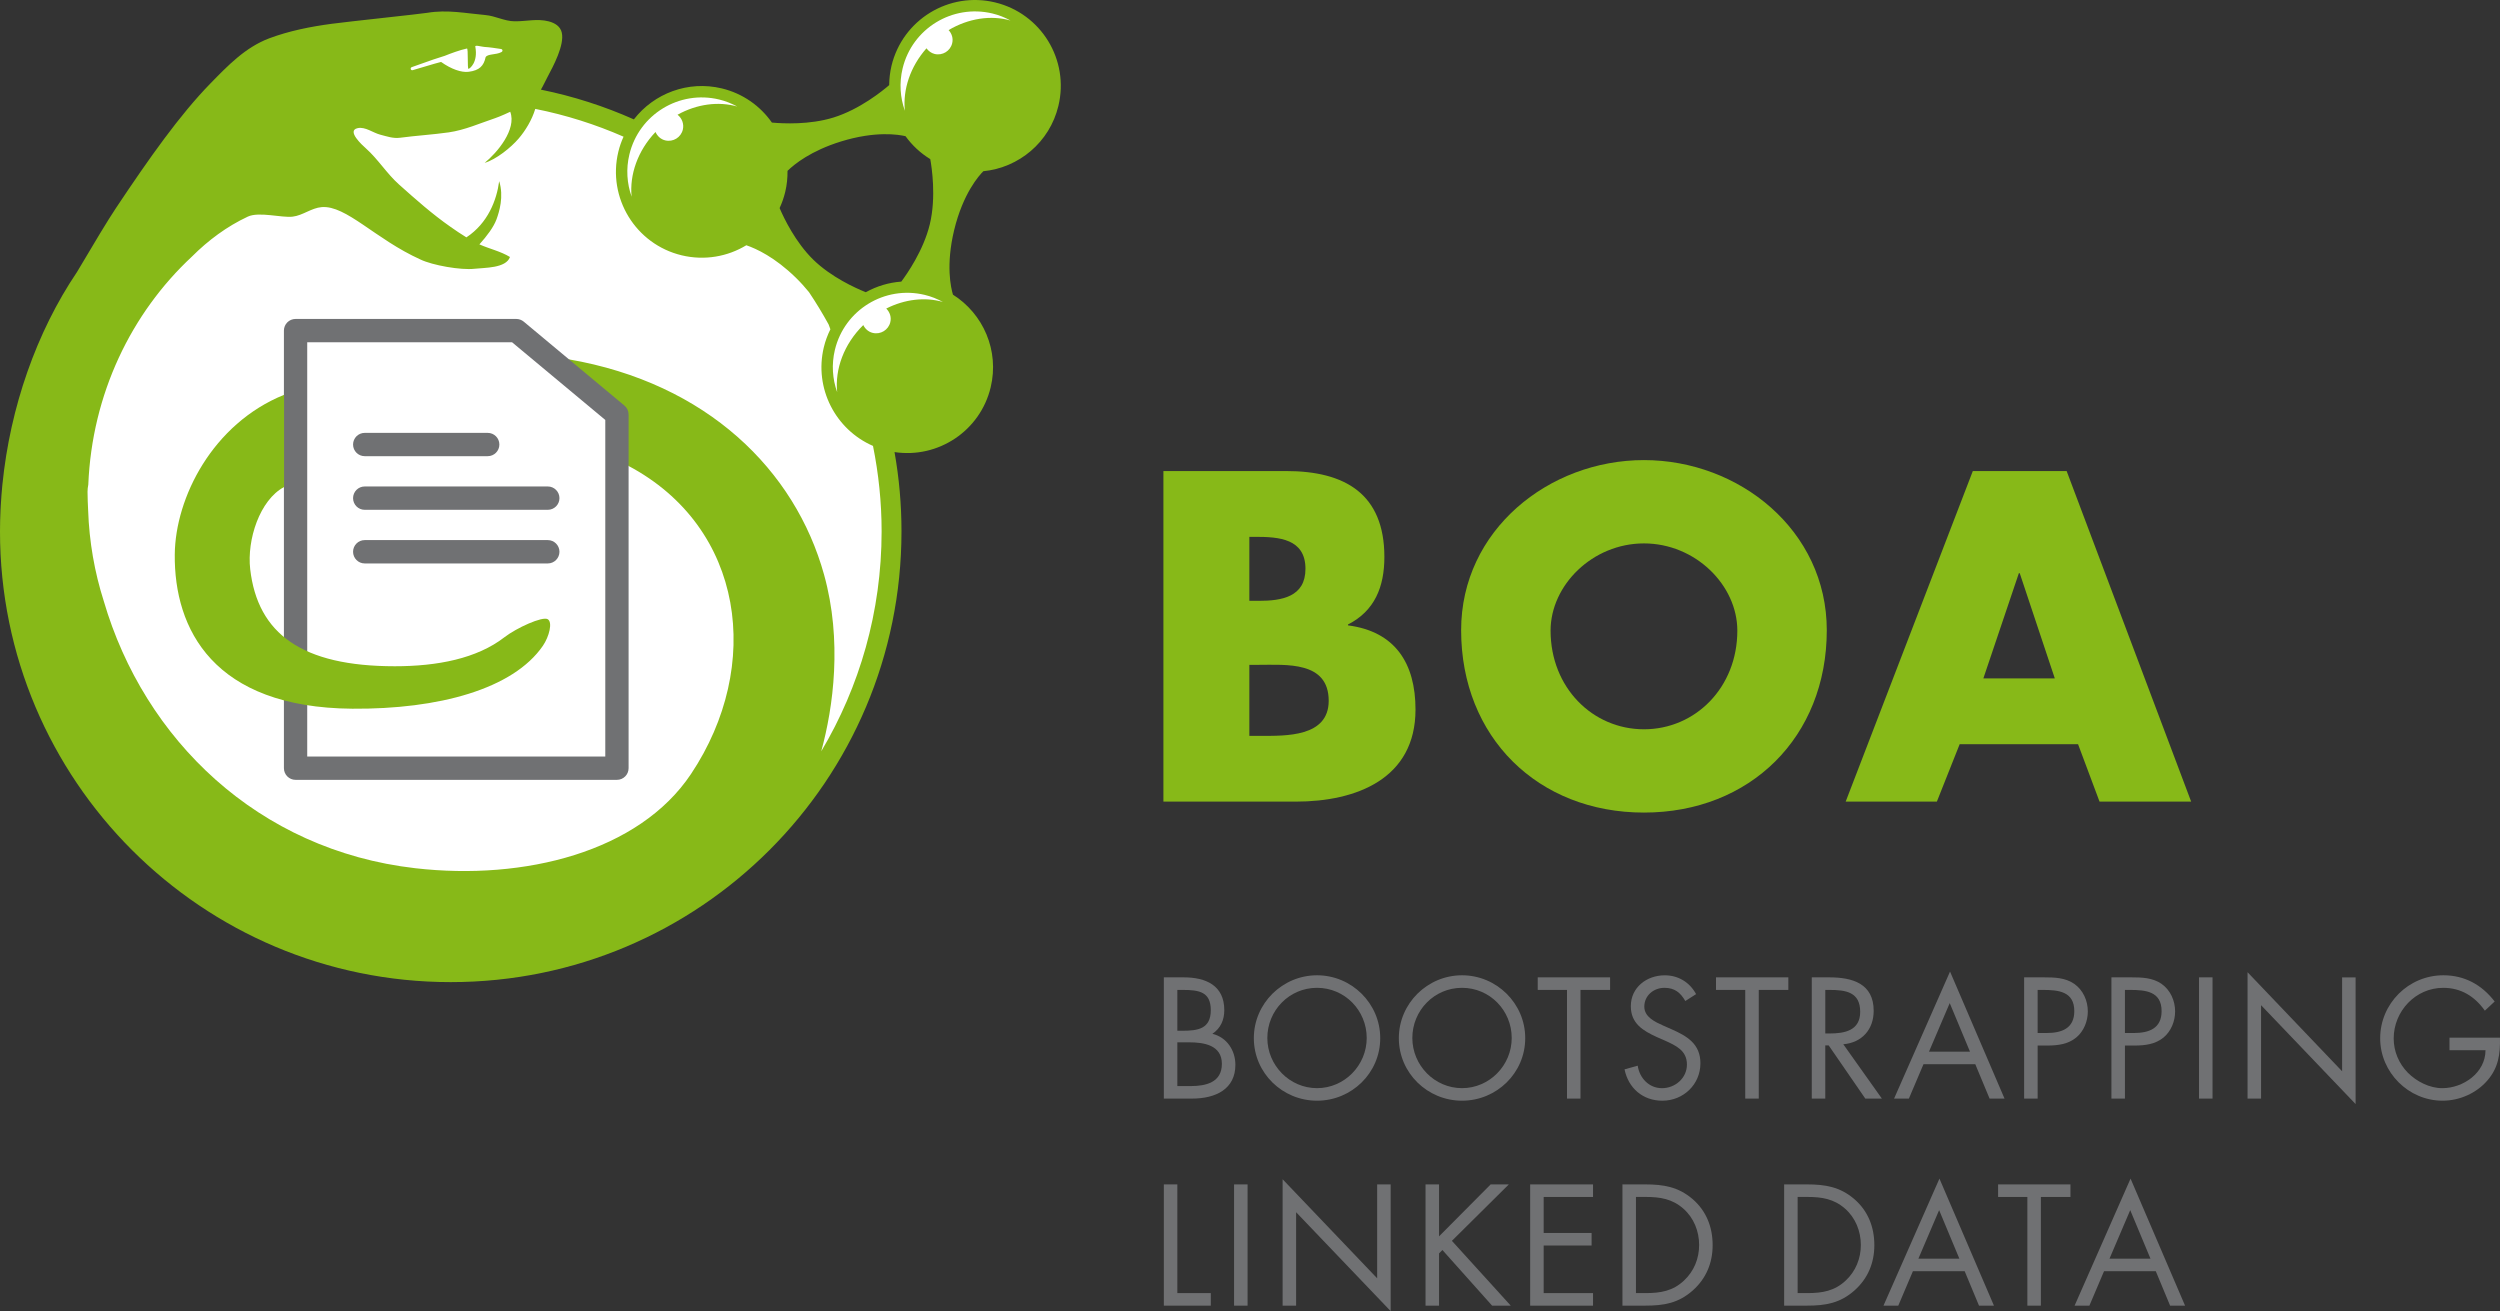 <?xml version="1.0" encoding="UTF-8" standalone="no"?>
<!-- Generator: Adobe Illustrator 15.0.0, SVG Export Plug-In . SVG Version: 6.00 Build 0)  -->

<svg
   xmlns:dc="http://purl.org/dc/elements/1.1/"
   xmlns:cc="http://creativecommons.org/ns#"
   xmlns:rdf="http://www.w3.org/1999/02/22-rdf-syntax-ns#"
   xmlns:svg="http://www.w3.org/2000/svg"
   xmlns="http://www.w3.org/2000/svg"
   xmlns:sodipodi="http://sodipodi.sourceforge.net/DTD/sodipodi-0.dtd"
   xmlns:inkscape="http://www.inkscape.org/namespaces/inkscape"
   version="1.1"
   id="Ebene_1"
   x="0px"
   y="0px"
   width="184.81"
   height="96.923"
   viewBox="0 0 184.81 96.923"
   enable-background="new 0 0 595.275 841.89"
   xml:space="preserve"
   inkscape:version="0.48.2 r9819"
   sodipodi:docname="boa_logo.svg"><rect x="0" y="0" width="184.81" height="96.923" fill="#333333" stroke="none"/><defs
   id="defs3237" /><sodipodi:namedview
   pagecolor="#ffffff"
   bordercolor="#666666"
   borderopacity="1"
   objecttolerance="10"
   gridtolerance="10"
   guidetolerance="10"
   inkscape:pageopacity="0"
   inkscape:pageshadow="2"
   inkscape:window-width="1600"
   inkscape:window-height="846"
   id="namedview3235"
   showgrid="false"
   fit-margin-top="0"
   fit-margin-left="0"
   fit-margin-right="0"
   fit-margin-bottom="0"
   inkscape:zoom="1.1212866"
   inkscape:cx="-63.106573"
   inkscape:cy="50.309806"
   inkscape:window-x="0"
   inkscape:window-y="24"
   inkscape:window-maximized="1"
   inkscape:current-layer="Ebene_1" />
<g
   id="rdf_triple"
   transform="translate(-212.506,-216.458)">
</g>
<circle
   cx="245.941"
   cy="255.662"
   r="32.402"
   id="circle3143"
   sodipodi:cx="245.94099"
   sodipodi:cy="255.662"
   sodipodi:rx="32.402"
   sodipodi:ry="32.402"
   style="fill:#ffffff"
   transform="translate(-212.506,-216.458)" />
<g
   id="g3145"
   transform="translate(-212.506,-216.458)">
	<g
   id="g3147">
		<g
   id="g3149">
			<g
   id="g3151">
				<path
   d="M 298.51,275.717 V 251.28 h 9.075 c 4.343,0 7.26,1.685 7.26,6.352 0,2.204 -0.714,3.986 -2.69,4.991 v 0.065 c 3.5,0.453 4.991,2.819 4.991,6.223 0,5.12 -4.375,6.806 -8.848,6.806 h -9.788 z m 6.352,-14.843 h 0.713 c 1.686,0 3.436,-0.292 3.436,-2.366 0,-2.235 -1.978,-2.365 -3.695,-2.365 h -0.453 v 4.731 z m 0,9.982 h 0.81 c 1.88,0 5.057,0.097 5.057,-2.593 0,-2.949 -3.144,-2.657 -5.218,-2.657 h -0.648 v 5.25 z"
   id="path3153"
   inkscape:connector-curvature="0"
   style="fill:#87b918" />
				<path
   d="m 347.549,263.045 c 0,7.907 -5.672,13.482 -13.515,13.482 -7.843,0 -13.515,-5.575 -13.515,-13.482 0,-7.39 6.481,-12.575 13.515,-12.575 7.034,0 13.515,5.186 13.515,12.575 z m -20.418,0.033 c 0,4.213 3.111,7.292 6.903,7.292 3.792,0 6.903,-3.079 6.903,-7.292 0,-3.371 -3.111,-6.449 -6.903,-6.449 -3.792,0 -6.903,3.078 -6.903,6.449 z"
   id="path3155"
   inkscape:connector-curvature="0"
   style="fill:#87b918" />
				<path
   d="m 357.373,271.471 -1.686,4.246 h -6.741 l 9.399,-24.437 h 6.936 l 9.204,24.437 h -6.773 l -1.588,-4.246 h -8.751 z m 4.44,-12.639 h -0.065 l -2.625,7.778 h 5.283 l -2.593,-7.778 z"
   id="path3157"
   inkscape:connector-curvature="0"
   style="fill:#87b918" />
			</g>
		</g>
	</g>
</g>
<g
   id="g3159"
   transform="translate(-212.506,-216.458)">
	<g
   id="g3161">
		<path
   d="m 298.541,288.708 h 1.474 c 1.629,0 2.996,0.595 2.996,2.425 0,0.726 -0.273,1.344 -0.88,1.748 1.069,0.262 1.7,1.224 1.7,2.294 0,1.783 -1.438,2.496 -3.21,2.496 h -2.08 v -8.963 z m 0.999,3.947 h 0.38 c 1.129,0 2.092,-0.13 2.092,-1.521 0,-1.354 -0.855,-1.497 -2.08,-1.497 h -0.392 v 3.018 z m 0,4.09 h 0.998 c 1.117,0 2.294,-0.273 2.294,-1.641 0,-1.391 -1.331,-1.593 -2.425,-1.593 h -0.867 v 3.234 z"
   id="path3163"
   inkscape:connector-curvature="0"
   style="fill:#707173" />
		<path
   d="m 314.538,293.202 c 0,2.58 -2.116,4.624 -4.672,4.624 -2.556,0 -4.671,-2.044 -4.671,-4.624 0,-2.567 2.115,-4.647 4.671,-4.647 2.556,0 4.672,2.079 4.672,4.647 z m -8.345,-0.012 c 0,2.021 1.641,3.709 3.673,3.709 2.032,0 3.673,-1.688 3.673,-3.709 0,-2.032 -1.616,-3.708 -3.673,-3.708 -2.057,0 -3.673,1.676 -3.673,3.708 z"
   id="path3165"
   inkscape:connector-curvature="0"
   style="fill:#707173" />
		<path
   d="m 325.257,293.202 c 0,2.58 -2.116,4.624 -4.672,4.624 -2.556,0 -4.671,-2.044 -4.671,-4.624 0,-2.567 2.115,-4.647 4.671,-4.647 2.556,0 4.672,2.079 4.672,4.647 z m -8.345,-0.012 c 0,2.021 1.641,3.709 3.673,3.709 2.032,0 3.673,-1.688 3.673,-3.709 0,-2.032 -1.616,-3.708 -3.673,-3.708 -2.057,0 -3.673,1.676 -3.673,3.708 z"
   id="path3167"
   inkscape:connector-curvature="0"
   style="fill:#707173" />
		<path
   d="m 329.342,297.671 h -0.998 v -8.035 h -2.163 v -0.928 h 5.349 v 0.928 h -2.188 v 8.035 z"
   id="path3169"
   inkscape:connector-curvature="0"
   style="fill:#707173" />
		<path
   d="m 337.091,290.457 c -0.356,-0.618 -0.785,-0.975 -1.545,-0.975 -0.797,0 -1.486,0.57 -1.486,1.391 0,0.772 0.797,1.129 1.402,1.402 l 0.595,0.262 c 1.165,0.511 2.151,1.094 2.151,2.52 0,1.569 -1.26,2.77 -2.817,2.77 -1.438,0 -2.508,-0.927 -2.793,-2.317 l 0.975,-0.273 c 0.131,0.915 0.832,1.664 1.795,1.664 0.963,0 1.843,-0.737 1.843,-1.747 0,-1.047 -0.82,-1.403 -1.652,-1.783 l -0.547,-0.238 c -1.046,-0.476 -1.949,-1.01 -1.949,-2.294 0,-1.391 1.177,-2.282 2.508,-2.282 0.998,0 1.842,0.512 2.317,1.391 l -0.797,0.509 z"
   id="path3171"
   inkscape:connector-curvature="0"
   style="fill:#707173" />
		<path
   d="m 342.52,297.671 h -0.998 v -8.035 h -2.163 v -0.928 h 5.349 v 0.928 h -2.188 v 8.035 z"
   id="path3173"
   inkscape:connector-curvature="0"
   style="fill:#707173" />
		<path
   d="m 347.438,297.671 h -0.998 v -8.963 h 1.296 c 1.699,0 3.28,0.452 3.28,2.473 0,1.379 -0.867,2.354 -2.246,2.473 l 2.853,4.018 h -1.225 l -2.71,-3.935 h -0.25 v 3.934 z m 0,-4.814 h 0.31 c 1.129,0 2.271,-0.214 2.271,-1.604 0,-1.474 -1.082,-1.616 -2.282,-1.616 h -0.298 v 3.22 z"
   id="path3175"
   inkscape:connector-curvature="0"
   style="fill:#707173" />
		<path
   d="m 354.699,295.127 -1.081,2.544 h -1.094 l 4.137,-9.391 4.029,9.391 h -1.105 l -1.058,-2.544 h -3.828 z m 1.939,-4.516 -1.534,3.59 h 3.031 l -1.497,-3.59 z"
   id="path3177"
   inkscape:connector-curvature="0"
   style="fill:#707173" />
		<path
   d="m 363.136,297.671 h -0.998 v -8.963 h 1.474 c 0.773,0 1.569,0.024 2.224,0.476 0.665,0.464 1.01,1.248 1.01,2.045 0,0.725 -0.297,1.462 -0.855,1.926 -0.606,0.499 -1.379,0.594 -2.128,0.594 h -0.726 v 3.922 z m 0,-4.849 h 0.666 c 1.105,0 2.045,-0.333 2.045,-1.616 0,-1.463 -1.177,-1.569 -2.342,-1.569 h -0.369 v 3.185 z"
   id="path3179"
   inkscape:connector-curvature="0"
   style="fill:#707173" />
		<path
   d="m 369.589,297.671 h -0.998 v -8.963 h 1.474 c 0.773,0 1.569,0.024 2.224,0.476 0.665,0.464 1.01,1.248 1.01,2.045 0,0.725 -0.297,1.462 -0.855,1.926 -0.606,0.499 -1.379,0.594 -2.128,0.594 h -0.726 v 3.922 z m 0,-4.849 h 0.666 c 1.105,0 2.045,-0.333 2.045,-1.616 0,-1.463 -1.177,-1.569 -2.342,-1.569 h -0.369 v 3.185 z"
   id="path3181"
   inkscape:connector-curvature="0"
   style="fill:#707173" />
		<path
   d="m 376.065,297.671 h -0.999 v -8.963 h 0.999 v 8.963 z"
   id="path3183"
   inkscape:connector-curvature="0"
   style="fill:#707173" />
		<path
   d="m 378.655,288.329 6.989,7.322 v -6.942 h 0.998 v 9.367 l -6.989,-7.311 v 6.906 h -0.998 v -9.342 z"
   id="path3185"
   inkscape:connector-curvature="0"
   style="fill:#707173" />
		<path
   d="m 397.314,293.167 c 0.023,1.212 -0.107,2.211 -0.928,3.162 -0.82,0.95 -2.068,1.497 -3.316,1.497 -2.52,0 -4.612,-2.092 -4.612,-4.611 0,-2.568 2.093,-4.66 4.672,-4.66 1.569,0 2.841,0.701 3.792,1.938 l -0.726,0.678 c -0.748,-1.058 -1.759,-1.688 -3.078,-1.688 -2.045,0 -3.661,1.724 -3.661,3.744 0,0.95 0.38,1.854 1.046,2.531 0.654,0.654 1.604,1.142 2.544,1.142 1.557,0 3.197,-1.142 3.197,-2.806 h -2.662 v -0.927 h 3.732 z"
   id="path3187"
   inkscape:connector-curvature="0"
   style="fill:#707173" />
		<path
   d="m 299.54,312.049 h 2.472 v 0.928 h -3.471 v -8.963 h 0.999 v 8.035 z"
   id="path3189"
   inkscape:connector-curvature="0"
   style="fill:#707173" />
		<path
   d="m 304.732,312.977 h -0.999 v -8.963 h 0.999 v 8.963 z"
   id="path3191"
   inkscape:connector-curvature="0"
   style="fill:#707173" />
		<path
   d="m 307.322,303.633 6.989,7.322 v -6.941 h 0.998 v 9.367 l -6.989,-7.311 v 6.906 h -0.998 v -9.343 z"
   id="path3193"
   inkscape:connector-curvature="0"
   style="fill:#707173" />
		<path
   d="m 322.701,304.014 h 1.343 l -4.208,4.172 4.351,4.791 h -1.379 l -3.673,-4.113 -0.249,0.25 v 3.863 h -0.999 v -8.963 h 0.999 v 3.84 l 3.815,-3.84 z"
   id="path3195"
   inkscape:connector-curvature="0"
   style="fill:#707173" />
		<path
   d="m 325.622,304.014 h 4.647 v 0.928 h -3.649 v 2.662 h 3.543 v 0.928 h -3.543 v 3.518 h 3.649 v 0.928 h -4.647 v -8.964 z"
   id="path3197"
   inkscape:connector-curvature="0"
   style="fill:#707173" />
		<path
   d="m 332.443,304.014 h 1.688 c 1.344,0 2.438,0.178 3.495,1.082 1.022,0.879 1.485,2.08 1.485,3.41 0,1.309 -0.475,2.461 -1.462,3.342 -1.069,0.949 -2.14,1.129 -3.542,1.129 h -1.664 v -8.963 z m 1.724,8.035 c 1.094,0 2.009,-0.154 2.829,-0.928 0.737,-0.689 1.117,-1.627 1.117,-2.627 0,-1.021 -0.393,-2.008 -1.165,-2.686 -0.82,-0.725 -1.724,-0.867 -2.781,-0.867 h -0.725 v 7.107 h 0.725 z"
   id="path3199"
   inkscape:connector-curvature="0"
   style="fill:#707173" />
		<path
   d="m 344.397,304.014 h 1.688 c 1.344,0 2.438,0.178 3.495,1.082 1.022,0.879 1.485,2.08 1.485,3.41 0,1.309 -0.475,2.461 -1.462,3.342 -1.069,0.949 -2.14,1.129 -3.542,1.129 h -1.664 v -8.963 z m 1.724,8.035 c 1.094,0 2.009,-0.154 2.829,-0.928 0.737,-0.689 1.117,-1.627 1.117,-2.627 0,-1.021 -0.393,-2.008 -1.165,-2.686 -0.82,-0.725 -1.724,-0.867 -2.781,-0.867 h -0.726 v 7.107 h 0.726 z"
   id="path3201"
   inkscape:connector-curvature="0"
   style="fill:#707173" />
		<path
   d="m 353.916,310.432 -1.081,2.545 h -1.094 l 4.137,-9.391 4.029,9.391 h -1.105 l -1.058,-2.545 h -3.828 z m 1.938,-4.516 -1.534,3.59 h 3.031 l -1.497,-3.59 z"
   id="path3203"
   inkscape:connector-curvature="0"
   style="fill:#707173" />
		<path
   d="m 363.375,312.977 h -0.998 v -8.035 h -2.163 v -0.928 h 5.349 v 0.928 h -2.188 v 8.035 z"
   id="path3205"
   inkscape:connector-curvature="0"
   style="fill:#707173" />
		<path
   d="m 368.044,310.432 -1.081,2.545 h -1.094 l 4.137,-9.391 4.029,9.391 h -1.105 l -1.058,-2.545 h -3.828 z m 1.937,-4.516 -1.533,3.59 h 3.031 l -1.498,-3.59 z"
   id="path3207"
   inkscape:connector-curvature="0"
   style="fill:#707173" />
	</g>
</g>
<g
   id="g3209"
   transform="translate(-212.506,-216.458)">
	<g
   id="g3211">
		<path
   d="m 286.065,216.636 c -3.409,-0.821 -6.835,1.277 -7.656,4.685 -0.113,0.478 -0.166,0.957 -0.17,1.429 -0.491,0.425 -2.177,1.793 -4.116,2.395 -1.767,0.548 -3.729,0.45 -4.554,0.375 -0.855,-1.222 -2.139,-2.149 -3.701,-2.526 -2.507,-0.603 -5.02,0.377 -6.503,2.289 -2.178,-0.968 -4.479,-1.712 -6.874,-2.198 0.175,-0.288 0.313,-0.608 0.502,-0.96 0.428,-0.802 1.242,-2.33 1.046,-3.243 -0.104,-0.481 -0.514,-0.723 -0.962,-0.843 -0.871,-0.226 -1.67,0.007 -2.542,-0.007 -0.734,-0.01 -1.404,-0.393 -2.131,-0.46 -1.479,-0.131 -2.812,-0.417 -4.311,-0.167 -0.54,0.089 -5.828,0.646 -7.067,0.812 -1.561,0.209 -3.141,0.521 -4.614,1.073 -1.769,0.667 -3.054,2.01 -4.34,3.326 -2.263,2.316 -4.536,5.532 -7.001,9.234 -0.594,0.89 -1.582,2.536 -2.874,4.719 -2.99,4.429 -4.94,9.988 -5.513,15.711 -0.005,0.051 -0.009,0.104 -0.015,0.153 -0.042,0.45 -0.076,0.897 -0.102,1.347 -0.009,0.132 -0.017,0.266 -0.022,0.399 -0.023,0.52 -0.039,1.041 -0.039,1.56 0,18.401 14.918,33.321 33.322,33.321 18.403,0 33.32,-14.92 33.32,-33.321 0,-2 -0.177,-3.958 -0.515,-5.861 3.22,0.487 6.334,-1.561 7.108,-4.787 0.652,-2.715 -0.549,-5.438 -2.787,-6.849 -0.158,-0.52 -0.536,-2.18 0.086,-4.771 0.661,-2.736 1.852,-4.053 2.16,-4.356 2.613,-0.257 4.898,-2.128 5.546,-4.826 0.823,-3.407 -1.274,-6.833 -4.681,-7.653 z m -12.849,55.359 c 0.896,-3.271 1.563,-8.182 0.206,-13.063 -2.136,-7.69 -8.62,-14.148 -18.897,-15.915 l 3.633,4.266 0.781,3.603 c 8.623,4.56 9.969,14.812 4.652,22.785 -3.842,5.765 -12.328,7.894 -20.381,6.97 -11.654,-1.336 -20.047,-9.54 -23.034,-19.752 -0.678,-2.125 -1.076,-4.379 -1.155,-6.72 -0.024,-0.451 -0.04,-0.906 -0.044,-1.359 -0.002,-0.162 0.02,-0.339 0.056,-0.524 0.273,-6.7 3.176,-12.686 7.662,-16.861 1.205,-1.206 2.583,-2.229 4.129,-2.953 0.826,-0.388 2.507,0.099 3.315,0.002 0.757,-0.091 1.379,-0.639 2.141,-0.705 1.815,-0.154 3.968,2.363 7.307,3.872 0.886,0.428 2.992,0.802 3.999,0.685 0.719,-0.085 2.327,-0.025 2.619,-0.87 -0.701,-0.428 -1.516,-0.599 -2.26,-0.933 0.567,-0.631 1.049,-1.273 1.263,-1.849 0.2,-0.548 0.557,-1.681 0.199,-2.824 -0.183,1.397 -0.828,3.102 -2.424,4.155 -0.402,-0.244 -0.796,-0.514 -1.178,-0.781 -1.351,-0.944 -2.586,-2.04 -3.812,-3.136 -0.9,-0.806 -1.539,-1.86 -2.441,-2.664 -0.242,-0.213 -1.466,-1.317 -0.599,-1.495 0.556,-0.117 1.141,0.353 1.659,0.484 0.502,0.128 0.947,0.296 1.472,0.227 1.194,-0.158 2.408,-0.229 3.595,-0.397 1.178,-0.168 2.324,-0.68 3.434,-1.052 0.395,-0.131 1.111,-0.471 1.111,-0.471 0.49,1.301 -0.967,3.03 -1.893,3.778 0.855,-0.253 1.94,-1.127 2.514,-1.797 0.498,-0.582 0.983,-1.374 1.229,-2.193 2.271,0.452 4.456,1.146 6.526,2.054 -0.16,0.354 -0.294,0.727 -0.386,1.117 -0.819,3.406 1.278,6.834 4.683,7.653 1.697,0.407 3.397,0.094 4.779,-0.744 0.739,0.253 2.102,0.878 3.656,2.394 0.38,0.371 0.696,0.729 0.977,1.073 0.518,0.773 1.003,1.57 1.452,2.39 0.053,0.132 0.098,0.255 0.13,0.354 -0.205,0.415 -0.372,0.857 -0.485,1.328 -0.729,3.038 0.863,6.089 3.635,7.295 0.412,2.043 0.637,4.154 0.637,6.32 -10e-4,5.936 -1.632,11.494 -4.462,16.253 z m 8.025,-38.957 c -0.467,1.933 -1.689,3.679 -2.109,4.239 -0.932,0.064 -1.824,0.341 -2.623,0.783 -0.771,-0.309 -2.56,-1.115 -3.883,-2.406 -1.314,-1.288 -2.161,-3.048 -2.489,-3.814 0.175,-0.378 0.315,-0.775 0.416,-1.195 0.126,-0.522 0.174,-1.044 0.169,-1.557 0.524,-0.512 1.742,-1.485 3.95,-2.171 2.573,-0.795 4.263,-0.511 4.774,-0.391 0.487,0.673 1.104,1.253 1.829,1.694 0.105,0.579 0.451,2.795 -0.034,4.818 z"
   id="path3213"
   inkscape:connector-curvature="0"
   style="fill:#87b918" />
	</g>
	<path
   d="m 267.003,224.333 c -0.412,-0.224 -0.856,-0.404 -1.334,-0.519 -2.952,-0.712 -5.926,1.106 -6.636,4.061 -0.259,1.076 -0.179,2.152 0.165,3.123 -0.163,-1.621 0.448,-3.396 1.766,-4.781 0.133,0.296 0.379,0.538 0.72,0.619 0.577,0.139 1.16,-0.215 1.3,-0.796 0.101,-0.424 -0.068,-0.847 -0.391,-1.1 1.425,-0.795 3.028,-1.003 4.41,-0.607 z"
   id="path3215"
   inkscape:connector-curvature="0"
   style="fill:#ffffff" />
	<path
   d="m 287.209,217.977 c -0.413,-0.227 -0.859,-0.407 -1.339,-0.522 -2.957,-0.709 -5.93,1.107 -6.64,4.062 -0.259,1.079 -0.179,2.158 0.168,3.13 -0.161,-1.556 0.392,-3.257 1.597,-4.617 0.145,0.198 0.348,0.354 0.604,0.418 0.579,0.139 1.161,-0.218 1.297,-0.796 0.088,-0.364 -0.031,-0.713 -0.265,-0.969 1.47,-0.874 3.141,-1.122 4.578,-0.706 z"
   id="path3217"
   inkscape:connector-curvature="0"
   style="fill:#ffffff" />
	<path
   d="m 282.208,238.781 c -0.417,-0.228 -0.863,-0.409 -1.346,-0.524 -2.956,-0.71 -5.927,1.107 -6.637,4.062 -0.26,1.08 -0.179,2.159 0.168,3.133 -0.175,-1.692 0.494,-3.555 1.93,-4.963 0.137,0.278 0.376,0.501 0.698,0.578 0.582,0.142 1.164,-0.219 1.3,-0.793 0.094,-0.381 -0.042,-0.75 -0.301,-1.007 1.37,-0.693 2.877,-0.866 4.188,-0.486 z"
   id="path3219"
   inkscape:connector-curvature="0"
   style="fill:#ffffff" />
</g>
<path
   d="m 36.054,33.722 h -9.094 c -0.475,0 -0.86,-0.385 -0.86,-0.86 0,-0.478 0.386,-0.862 0.86,-0.862 h 9.094 c 0.477,0 0.861,0.385 0.861,0.862 0,0.475 -0.385,0.86 -0.861,0.86 z"
   id="path3221"
   inkscape:connector-curvature="0"
   style="fill:#707173" />
<path
   d="m 40.496,37.687 h -13.536 c -0.475,0 -0.86,-0.387 -0.86,-0.862 0,-0.477 0.386,-0.863 0.86,-0.863 h 13.536 c 0.476,0 0.861,0.387 0.861,0.863 0,0.475 -0.385,0.862 -0.861,0.862 z"
   id="path3223"
   inkscape:connector-curvature="0"
   style="fill:#707173" />
<path
   d="m 40.496,41.652 h -13.536 c -0.475,0 -0.86,-0.389 -0.86,-0.863 0,-0.476 0.386,-0.863 0.86,-0.863 h 13.536 c 0.476,0 0.861,0.388 0.861,0.863 0,0.474 -0.385,0.863 -0.861,0.863 z"
   id="path3225"
   inkscape:connector-curvature="0"
   style="fill:#707173" />
<path
   d="m 37.042,3.622 c -0.528,-0.076 -0.76,-0.121 -1.239,-0.153 -0.24,-0.02 -0.69,-0.161 -0.667,-0.03 0.219,1.18 -0.416,1.64 -0.502,1.652 -0.098,0.012 -0.007,-1.529 -0.115,-1.506 -0.535,0.117 -1.184,0.358 -1.639,0.541 -0.286,0.088 -0.568,0.188 -0.852,0.275 l -1.593,0.563 c -0.058,0.023 -0.093,0.088 -0.071,0.15 0.019,0.059 0.082,0.093 0.145,0.073 l 1.616,-0.478 c 0.16,-0.049 0.323,-0.089 0.481,-0.13 0.757,0.537 1.508,0.794 2.033,0.729 0.811,-0.101 1.124,-0.449 1.256,-1.07 0.125,-0.27 0.78,-0.173 1.16,-0.382 l 0.033,-0.019 c 0.032,-0.019 0.056,-0.052 0.058,-0.092 0.006,-0.061 -0.042,-0.113 -0.104,-0.123 z"
   id="path3227"
   inkscape:connector-curvature="0"
   style="fill:#ffffff" />
<g
   id="g3229"
   transform="translate(-212.506,-216.458)">
	<path
   d="m 258.112,274.108 h -23.756 c -0.477,0 -0.862,-0.387 -0.862,-0.864 v -32.347 c 0,-0.477 0.386,-0.861 0.862,-0.861 h 16.314 c 0.202,0 0.397,0.071 0.552,0.199 l 7.441,6.203 c 0.197,0.164 0.311,0.404 0.311,0.661 v 26.145 c 0.001,0.477 -0.386,0.864 -0.862,0.864 z m -22.894,-1.726 h 22.033 v -24.88 l -6.892,-5.743 h -15.142 v 30.623 z"
   id="path3231"
   inkscape:connector-curvature="0"
   style="fill:#707173" />
</g>
<path
   d="m 40.483,45.771 c -0.391,-0.217 -2.278,0.631 -3.201,1.342 -2.033,1.573 -4.95,2.139 -8.094,2.139 -6.855,0 -10.141,-2.392 -10.692,-7.176 -0.251,-2.18 0.706,-5.116 2.504,-6.073 v -6.816 c -5.284,2.138 -8.04,7.605 -8.08,11.798 -0.056,5.517 2.851,11.326 13.124,11.406 6.384,0.048 11.89,-1.45 14.09,-4.653 0.461,-0.675 0.74,-1.752 0.349,-1.967 z"
   id="path3233"
   inkscape:connector-curvature="0"
   style="fill:#87b918" />
</svg>
